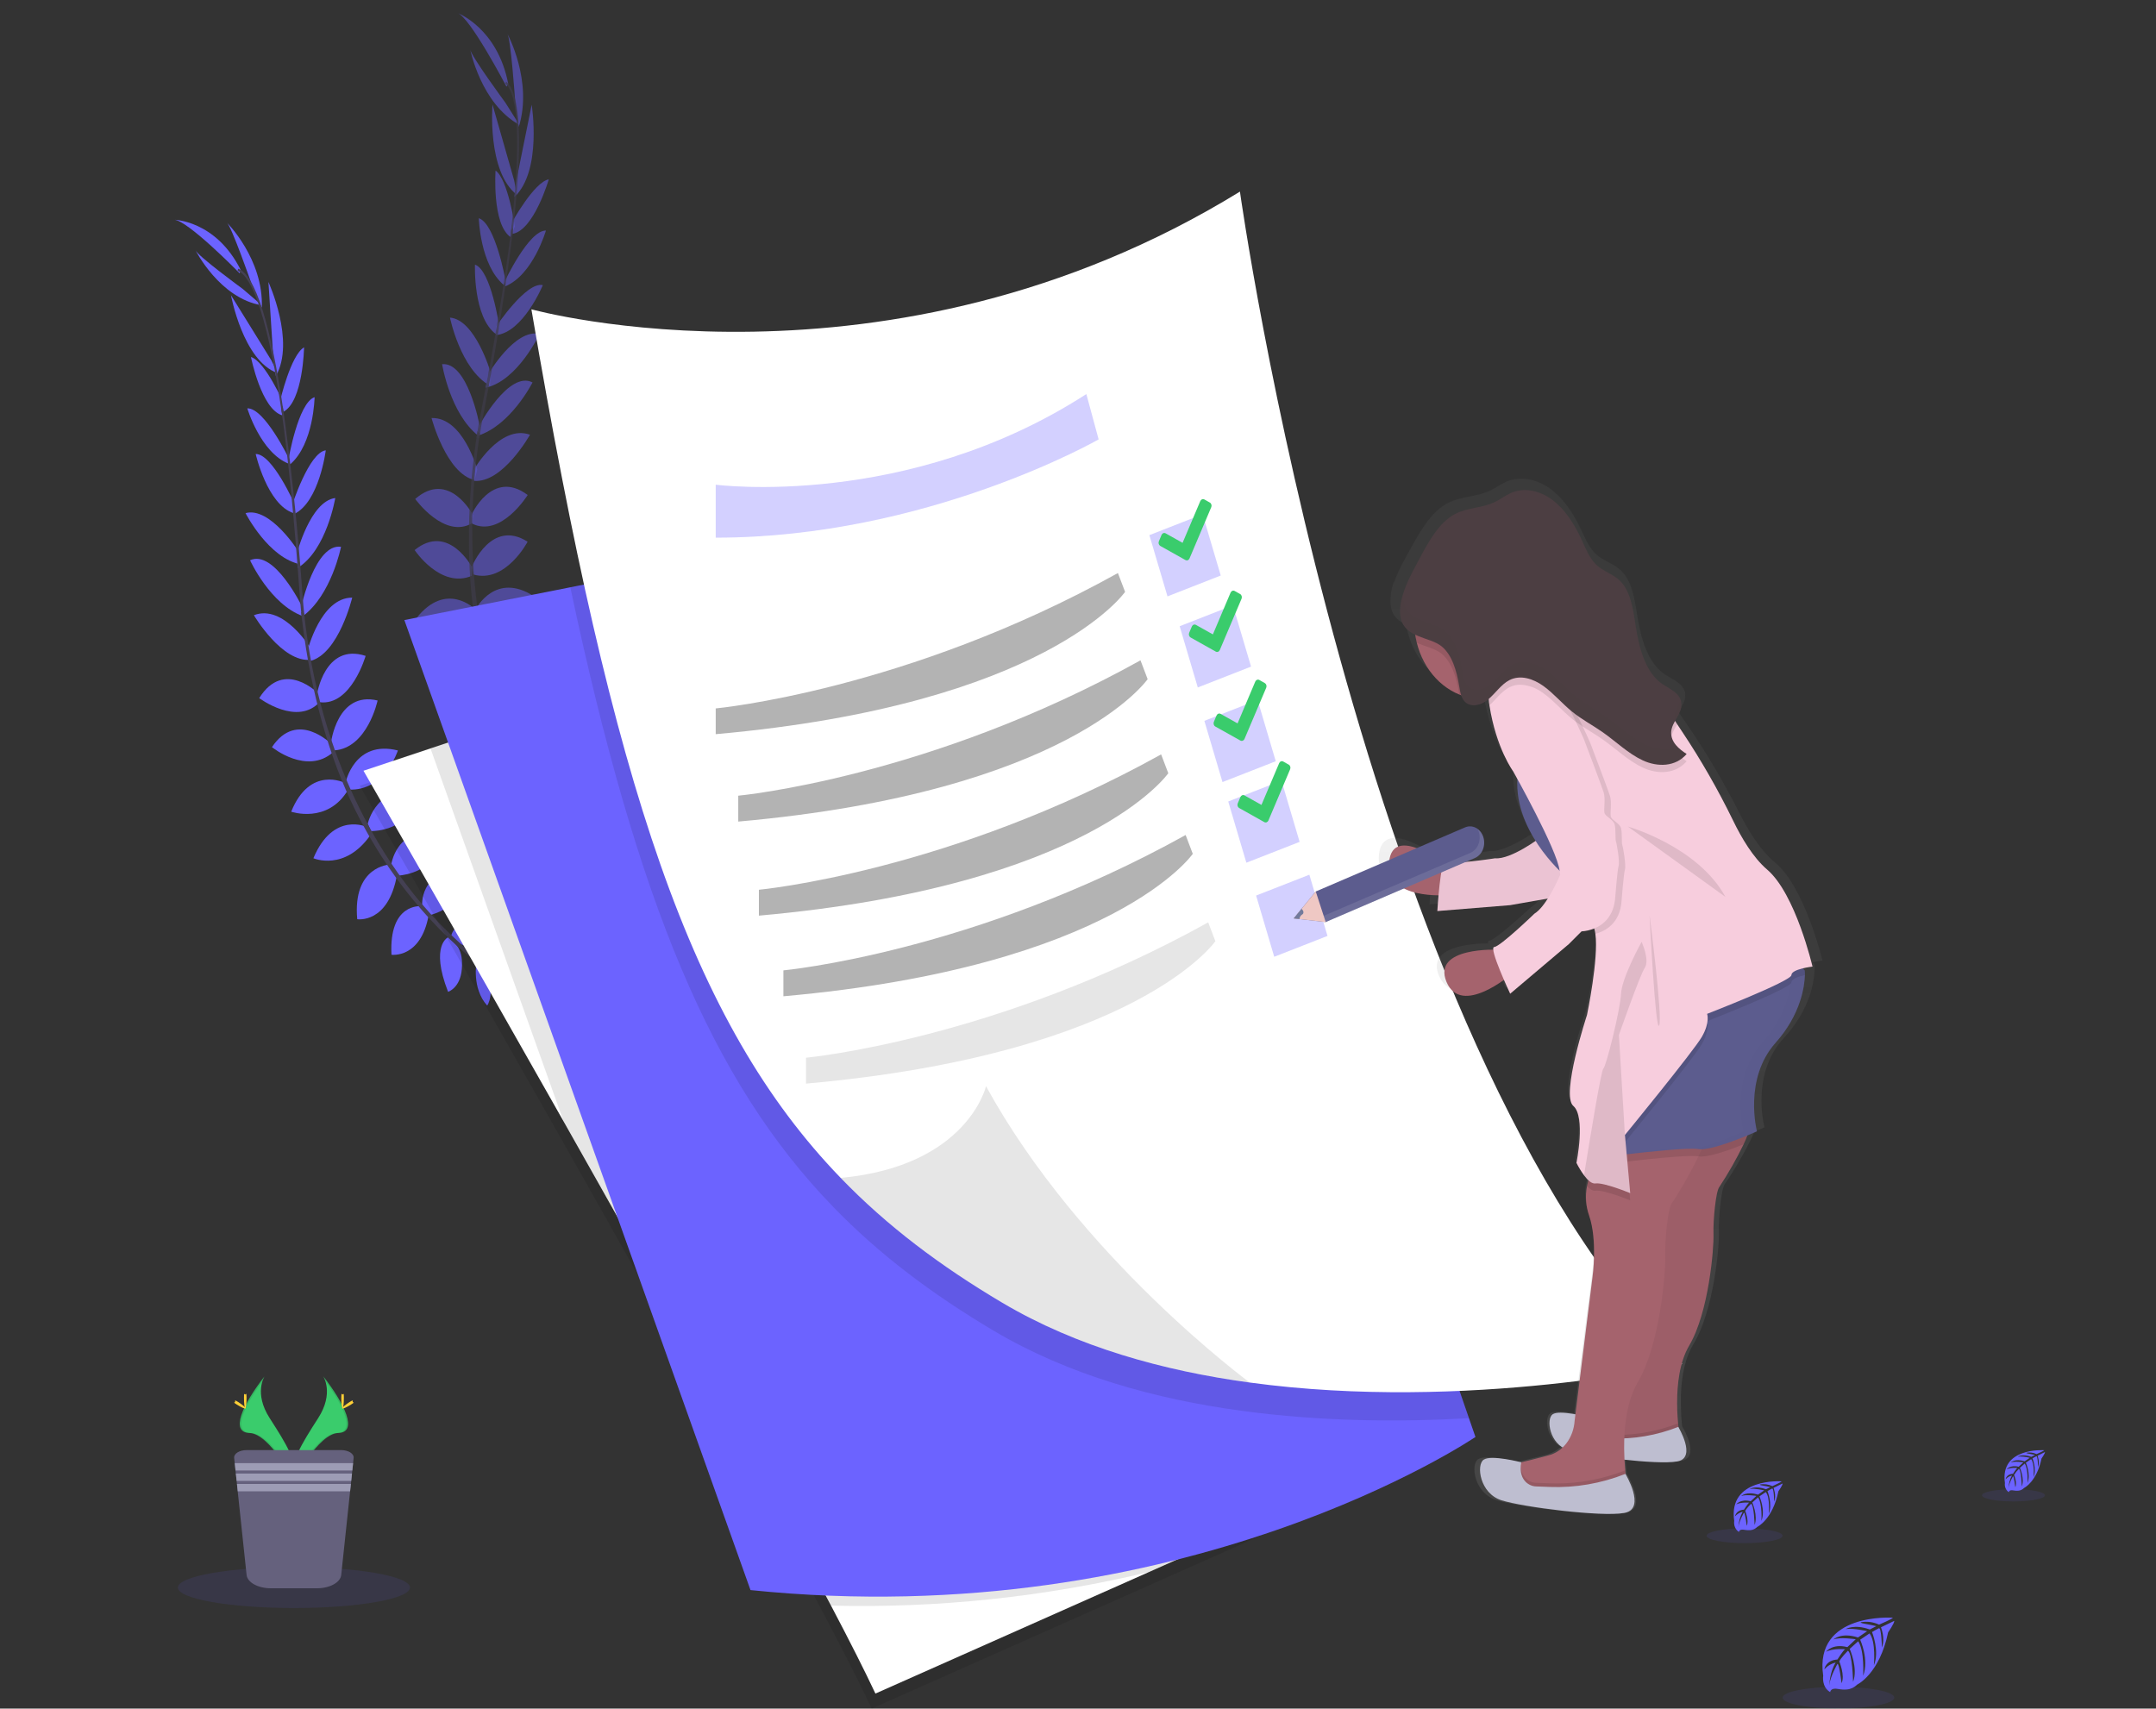 <svg width="487" height="386" viewBox="0 0 487 386" fill="none" xmlns="http://www.w3.org/2000/svg">
<rect x="0" y="0" width="487" height="386" fill="#333333" stroke="none"/>
<path d="M108.198 217.023C108.198 217.023 112.569 213.422 117.091 215.647C117.091 215.647 115.827 218.739 110.192 218.7L108.198 217.023Z" fill="#6C63FF"/>
<path d="M107.654 217.232C107.654 217.232 106.487 223.265 110.044 227.181C110.044 227.181 112.017 224.627 109.774 218.686L107.654 217.232Z" fill="#6C63FF"/>
<path d="M101.875 211.741C101.875 211.741 102.036 206.647 112.067 207.893C112.067 207.893 112.223 211.169 108.775 212.875C105.327 214.581 103.675 213.355 101.875 211.741Z" fill="#6C63FF"/>
<path d="M101.256 211.731C101.256 211.731 97.087 213.476 101.209 224.07C101.209 224.07 103.966 223.231 104.316 218.933C104.666 214.634 103.14 213.214 101.256 211.731Z" fill="#6C63FF"/>
<path d="M95.368 204.777C95.368 204.777 94.525 196.441 104.742 196.848C104.742 196.848 105.715 204.384 97.235 206.705L95.368 204.777Z" fill="#6C63FF"/>
<path d="M88.316 195.636C88.316 195.636 89.399 186.104 99.696 188.474C99.696 188.474 100.008 196.664 90.069 197.822L88.316 195.636Z" fill="#6C63FF"/>
<path d="M83.068 186.094C83.068 186.094 85.1 176.745 95.292 179.081C95.292 179.081 93.184 187.49 83.797 187.771L83.068 186.094Z" fill="#6C63FF"/>
<path d="M78.074 176.775C78.074 176.775 80.042 167.082 89.876 169.544C89.876 169.544 86.925 178.786 78.761 178.379L78.074 176.775Z" fill="#6C63FF"/>
<path d="M74.756 167.857C74.756 167.857 76.126 156.066 85.294 158.257C85.294 158.257 83.009 169.03 75.473 169.529L74.756 167.857Z" fill="#6C63FF"/>
<path d="M71.566 157.045C71.566 157.045 73.281 145.147 82.588 148.176C82.588 148.176 79.351 159.493 72.261 158.649L71.566 157.045Z" fill="#6C63FF"/>
<path d="M69.475 146.96C69.475 146.96 72.425 135.009 79.557 135.014C79.557 135.014 76.544 147.614 70.15 149.301L69.475 146.96Z" fill="#6C63FF"/>
<path d="M68.034 137.064C68.034 137.064 71.207 122.69 77.032 123.533C77.032 123.533 74.87 134.505 68.312 139.269L68.034 137.064Z" fill="#6C63FF"/>
<path d="M67.009 125.229C67.009 125.229 70.031 113.239 75.73 112.512C75.73 112.512 73.791 124.265 67.237 128.302L67.009 125.229Z" fill="#6C63FF"/>
<path d="M65.947 114.218C65.947 114.218 69.817 102.175 73.585 101.739C73.585 101.739 72.122 113.491 66.39 116.147L65.947 114.218Z" fill="#6C63FF"/>
<path d="M65.134 103.954C65.134 103.954 67.326 90.961 71.06 89.73C71.06 89.73 70.895 100.28 65.543 104.899L65.134 103.954Z" fill="#6C63FF"/>
<path d="M63.267 90.558C63.267 90.558 65.682 80.178 68.683 78.477C68.683 78.477 68.48 90.592 64.046 93.016L63.267 90.558Z" fill="#6C63FF"/>
<path d="M61.791 81.767L60.632 63.7C60.632 63.7 66.786 77.105 62.318 84.942L61.791 81.767Z" fill="#6C63FF"/>
<path d="M56.775 63.981C56.775 63.981 52.227 50.949 51.216 50.256C51.216 50.256 59.562 58.495 59.14 69.535L56.775 63.981Z" fill="#6C63FF"/>
<path d="M95.089 204.728C95.089 204.728 87.819 203.958 88.43 215.695C88.43 215.695 95.005 216.631 96.813 206.822L95.089 204.728Z" fill="#6C63FF"/>
<path d="M87.966 195.336C87.966 195.336 79.612 195.67 80.691 207.665C80.691 207.665 87.751 208.799 89.694 197.531L87.966 195.336Z" fill="#6C63FF"/>
<path d="M83.013 186.879C83.013 186.879 75.292 183.123 70.79 193.892C70.79 193.892 77.909 196.989 83.739 188.561L83.013 186.879Z" fill="#6C63FF"/>
<path d="M77.905 176.871C77.905 176.871 69.998 172.859 65.779 183.375C65.779 183.375 73.977 186.22 78.6 178.471L77.905 176.871Z" fill="#6C63FF"/>
<path d="M74.862 168.104C74.862 168.104 67.115 160.224 61.429 168.793C61.429 168.793 69.29 175.209 75.266 169.917L74.862 168.104Z" fill="#6C63FF"/>
<path d="M71.979 156.745C71.979 156.745 64.181 148.68 58.554 157.714C58.554 157.714 67.224 164.232 72.308 158.484L71.979 156.745Z" fill="#6C63FF"/>
<path d="M70.234 146.577C70.234 146.577 64.093 136.351 57.349 138.988C57.349 138.988 63.73 149.824 70.251 149.044L70.234 146.577Z" fill="#6C63FF"/>
<path d="M68.206 136.991C68.206 136.991 61.922 124.042 56.485 126.576C56.485 126.576 61.028 136.54 68.426 139.201L68.206 136.991Z" fill="#6C63FF"/>
<path d="M67.385 124.536C67.385 124.536 61.037 114.407 55.46 115.924C55.46 115.924 60.716 126.247 68.067 127.521L67.385 124.536Z" fill="#6C63FF"/>
<path d="M66.575 113.956C66.575 113.956 61.538 102.5 57.753 102.563C57.753 102.563 60.371 114.049 66.326 115.929L66.575 113.956Z" fill="#6C63FF"/>
<path d="M65.311 103.692C65.311 103.692 59.747 92.109 55.861 92.255C55.861 92.255 58.845 102.238 65.172 104.739L65.311 103.692Z" fill="#6C63FF"/>
<path d="M64.118 91.227C64.118 91.227 59.924 81.622 56.687 80.657C56.687 80.657 59.018 92.482 63.776 93.839L64.118 91.227Z" fill="#6C63FF"/>
<path d="M61.319 81.447L52.177 66.695C52.177 66.695 54.887 81.535 62.676 84.278L61.319 81.447Z" fill="#6C63FF"/>
<path d="M54.841 65.285C54.841 65.285 44.552 57.758 44.131 56.484C44.131 56.484 49.61 67.427 59.161 68.978L54.841 65.285Z" fill="#6C63FF"/>
<path d="M54.12 61.728C54.12 61.728 42.166 49.491 39.224 49.636C39.224 49.636 48.75 49.714 54.398 61.039L54.12 61.728Z" fill="#6C63FF"/>
<path d="M64.067 93.166L63.646 93.248C60.83 73.839 57.285 62.455 53.669 61.185L53.791 60.7C57.618 62.038 61.184 73.257 64.067 93.166Z" fill="#444053"/>
<path d="M68.809 139.632L68.177 139.72C67.983 137.907 67.814 136.046 67.684 134.195C66.541 118.081 65.108 103.299 63.507 92.24L63.857 91.702C65.463 102.781 67.174 117.998 68.32 134.137C68.451 135.978 68.615 137.825 68.809 139.632Z" fill="#444053"/>
<path d="M120.35 225.785C120.236 225.732 108.872 220.488 96.817 207.316C89.758 199.606 83.806 190.659 79.182 180.807C73.403 168.492 69.623 153.207 68.025 138.27L68.7 138.6C72.282 172.127 86.369 194.536 97.361 206.579C109.298 219.635 120.543 224.826 120.649 224.874L120.35 225.785Z" fill="#444053"/>
<g opacity="0.7">
<path opacity="0.7" d="M125.833 186.317C125.833 186.317 130.938 184.378 134.685 188.047C134.685 188.047 132.674 190.567 127.304 188.6L125.833 186.317Z" fill="#6C63FF"/>
<path opacity="0.7" d="M125.26 186.327C125.26 186.327 122.588 191.691 124.969 196.64C124.969 196.64 127.498 194.88 126.912 188.44L125.26 186.327Z" fill="#6C63FF"/>
<path opacity="0.7" d="M121.159 179.11C121.159 179.11 122.634 174.303 131.886 178.921C131.886 178.921 131.19 182.105 127.452 182.551C123.713 182.997 122.465 181.257 121.159 179.11Z" fill="#6C63FF"/>
<path opacity="0.7" d="M120.573 178.892C120.573 178.892 116.147 179.135 117.336 190.654C117.336 190.654 120.189 190.8 121.635 186.811C123.081 182.823 121.989 180.947 120.573 178.892Z" fill="#6C63FF"/>
<path opacity="0.7" d="M116.754 170.222C116.754 170.222 118.099 161.984 127.751 165.861C127.751 165.861 126.735 173.387 118.036 172.704L116.754 170.222Z" fill="#6C63FF"/>
<path opacity="0.7" d="M112.388 159.076C112.388 159.076 115.886 150.352 125.091 156.129C125.091 156.129 123.271 164.053 113.479 161.761L112.388 159.076Z" fill="#6C63FF"/>
<path opacity="0.7" d="M109.842 148.196C109.842 148.196 114.204 139.957 123.33 145.68C123.33 145.68 119.115 152.979 110.107 150.042L109.842 148.196Z" fill="#6C63FF"/>
<path opacity="0.7" d="M107.486 137.587C107.486 137.587 111.869 129.019 120.632 134.723C120.632 134.723 115.427 142.535 107.738 139.356L107.486 137.587Z" fill="#6C63FF"/>
<path opacity="0.7" d="M106.626 127.938C106.626 127.938 110.984 117.15 119.178 122.384C119.178 122.384 114.208 131.883 106.887 129.785L106.626 127.938Z" fill="#6C63FF"/>
<path opacity="0.7" d="M106.381 116.525C106.381 116.525 111.098 105.752 119.195 111.829C119.195 111.829 113.18 121.522 106.63 118.294L106.381 116.525Z" fill="#6C63FF"/>
<path opacity="0.7" d="M107.001 106.168C107.001 106.168 112.902 95.768 119.713 98.211C119.713 98.211 113.572 109.226 107.035 108.635L107.001 106.168Z" fill="#6C63FF"/>
<path opacity="0.7" d="M108.198 96.238C108.198 96.238 114.942 83.604 120.291 86.4C120.291 86.4 115.384 96.136 107.894 98.439L108.198 96.238Z" fill="#6C63FF"/>
<path opacity="0.7" d="M110.259 84.593C110.259 84.593 116.253 74.178 121.875 75.433C121.875 75.433 116.986 85.993 109.686 87.602L110.259 84.593Z" fill="#6C63FF"/>
<path opacity="0.7" d="M112.101 73.713C112.101 73.713 118.908 63.535 122.617 64.417C122.617 64.417 118.179 75.137 112.021 75.704L112.101 73.713Z" fill="#6C63FF"/>
<path opacity="0.7" d="M113.977 63.637C113.977 63.637 119.431 52.006 123.317 52.083C123.317 52.083 120.425 62.101 114.124 64.684L113.977 63.637Z" fill="#6C63FF"/>
<path opacity="0.7" d="M115.658 50.208C115.658 50.208 120.653 41.126 123.958 40.515C123.958 40.515 120.628 52.02 115.772 52.83L115.658 50.208Z" fill="#6C63FF"/>
<path opacity="0.7" d="M116.527 41.31L120.097 23.66C120.097 23.66 122.503 38.562 116.206 44.499L116.527 41.31Z" fill="#6C63FF"/>
<path opacity="0.7" d="M116.35 22.618C116.35 22.618 115.376 8.622 114.592 7.594C114.592 7.594 120.434 18.295 117.171 28.715L116.35 22.618Z" fill="#6C63FF"/>
<path opacity="0.7" d="M116.497 170.091C116.497 170.091 109.753 166.873 107.304 178.291C107.304 178.291 113.336 181.432 117.601 172.684L116.497 170.091Z" fill="#6C63FF"/>
<path opacity="0.7" d="M112.126 158.688C112.126 158.688 104.063 156.153 101.989 167.974C101.989 167.974 108.438 171.473 113.209 161.378L112.126 158.688Z" fill="#6C63FF"/>
<path opacity="0.7" d="M109.589 148.923C109.589 148.923 103.191 142.695 96.101 151.438C96.101 151.438 102.095 156.832 109.846 150.769L109.589 148.923Z" fill="#6C63FF"/>
<path opacity="0.7" d="M107.304 137.621C107.304 137.621 100.788 131.088 94.044 139.681C94.044 139.681 101.134 145.206 107.553 139.39L107.304 137.621Z" fill="#6C63FF"/>
<path opacity="0.7" d="M106.668 128.214C106.668 128.214 101.306 118.037 93.66 124.269C93.66 124.269 99.507 133.09 106.584 130.085L106.668 128.214Z" fill="#6C63FF"/>
<path opacity="0.7" d="M106.853 116.38C106.853 116.38 101.492 106.013 93.787 112.721C93.787 112.721 100.379 121.929 106.714 118.163L106.853 116.38Z" fill="#6C63FF"/>
<path opacity="0.7" d="M107.814 106.072C107.814 106.072 104.598 94.213 97.479 94.44C97.479 94.44 100.767 106.973 107.195 108.456L107.814 106.072Z" fill="#6C63FF"/>
<path opacity="0.7" d="M108.358 96.229C108.358 96.229 105.711 81.714 99.865 82.276C99.865 82.276 101.627 93.345 108 98.419L108.358 96.229Z" fill="#6C63FF"/>
<path opacity="0.7" d="M110.803 84.059C110.803 84.059 107.363 72.215 101.644 71.755C101.644 71.755 103.991 83.41 110.68 87.142L110.803 84.059Z" fill="#6C63FF"/>
<path opacity="0.7" d="M112.767 73.679C112.767 73.679 110.921 61.02 107.287 59.784C107.287 59.784 106.82 71.643 112.017 75.481L112.767 73.679Z" fill="#6C63FF"/>
<path opacity="0.7" d="M114.213 63.448C114.213 63.448 111.899 50.484 108.152 49.297C108.152 49.297 108.417 59.847 113.812 64.398L114.213 63.448Z" fill="#6C63FF"/>
<path opacity="0.7" d="M116.295 51.158C116.295 51.158 114.777 40.554 111.937 38.523C111.937 38.523 111.094 50.61 115.309 53.547L116.295 51.158Z" fill="#6C63FF"/>
<path opacity="0.7" d="M116.16 40.825L111.245 23.611C111.245 23.611 109.981 38.703 116.725 43.99L116.16 40.825Z" fill="#6C63FF"/>
<path opacity="0.7" d="M114.158 23.199C114.158 23.199 106.263 12.484 106.204 11.132C106.204 11.132 108.619 23.456 117.319 28.201L114.158 23.199Z" fill="#6C63FF"/>
<path opacity="0.7" d="M114.39 19.56C114.39 19.56 106.141 3.785 103.296 2.913C103.296 2.913 112.366 6.252 114.811 18.983L114.39 19.56Z" fill="#6C63FF"/>
<path opacity="0.7" d="M115.755 52.941L115.334 52.873C117.665 33.386 117.231 21.3 114.103 18.852L114.343 18.45C117.66 21.052 118.145 32.979 115.755 52.941Z" fill="#444053"/>
<path opacity="0.7" d="M108.253 98.981L107.625 98.85C107.911 97.052 108.232 95.221 108.586 93.403C111.667 77.628 114.124 63.031 115.452 51.923L115.928 51.526C114.596 62.673 112.291 77.769 109.209 93.568C108.855 95.347 108.535 97.169 108.253 98.981Z" fill="#444053"/>
<path opacity="0.7" d="M135.174 198.84C135.081 198.753 125.589 189.86 117.471 173.154C112.727 163.379 109.361 152.801 107.498 141.813C105.167 128.079 105.509 112.192 107.852 97.387L108.409 97.93C103.161 131.166 110.811 157.384 118.204 172.645C126.213 189.191 135.604 197.992 135.7 198.079L135.174 198.84Z" fill="#444053"/>
</g>
<path d="M427.544 365.466C427.544 365.466 409.723 364.23 411.826 378.59C411.826 378.59 411.405 381.125 413.407 382.278C413.407 382.278 413.441 381.212 415.236 381.575C415.875 381.699 416.525 381.735 417.171 381.682C418.045 381.611 418.877 381.217 419.54 380.558C419.54 380.558 424.547 378.178 426.494 368.766C426.494 368.766 427.936 366.712 427.881 366.183L424.872 367.637C424.872 367.637 425.9 370.133 425.091 372.203C425.091 372.203 424.994 367.729 424.416 367.841C424.298 367.865 422.853 368.708 422.853 368.708C422.853 368.708 424.623 373.07 423.274 376.21C423.274 376.21 423.78 370.855 422.288 369.018L420.18 370.443C420.18 370.443 422.246 374.931 420.846 378.59C420.846 378.59 421.205 372.973 419.734 370.787L417.816 372.508C417.816 372.508 419.759 376.933 418.574 379.966C418.574 379.966 418.419 373.429 417.403 372.934C417.403 372.934 415.717 374.635 415.468 375.357C415.468 375.357 416.796 378.566 415.974 380.262C415.974 380.262 415.468 375.9 415.051 375.9C415.051 375.9 413.365 378.784 413.205 380.747C413.205 380.747 413.276 377.805 414.646 375.609C413.682 375.818 412.793 376.347 412.088 377.131C412.088 377.131 412.349 375.091 415.038 374.912C415.038 374.912 416.421 372.726 416.792 372.59C416.792 372.59 414.09 372.333 412.454 373.167C412.454 373.167 413.896 371.228 417.285 372.115L419.177 370.337C419.177 370.337 415.624 369.779 414.119 370.395C414.119 370.395 415.852 368.694 419.687 369.934L421.748 368.519C421.748 368.519 418.722 367.768 416.918 368.035C416.918 368.035 418.823 366.852 422.355 368.132L423.831 367.371C423.831 367.371 421.609 366.886 420.96 366.789C420.311 366.692 420.277 366.503 420.277 366.503C421.682 366.234 423.123 366.418 424.442 367.036C424.442 367.036 427.599 365.694 427.544 365.466Z" fill="#6C63FF"/>
<path opacity="0.1" d="M415.27 385.981C422.235 385.981 427.881 384.883 427.881 383.528C427.881 382.174 422.235 381.076 415.27 381.076C408.305 381.076 402.659 382.174 402.659 383.528C402.659 384.883 408.305 385.981 415.27 385.981Z" fill="#6C63FF"/>
<path d="M461.727 327.631C461.727 327.631 451.683 326.938 452.876 335.031C452.814 335.441 452.867 335.863 453.027 336.237C453.187 336.61 453.445 336.916 453.765 337.11C453.765 337.11 453.786 336.509 454.798 336.713C455.158 336.785 455.525 336.806 455.889 336.776C456.382 336.738 456.85 336.515 457.221 336.141C457.221 336.141 460.045 334.799 461.145 329.492C461.145 329.492 461.959 328.334 461.925 328.038L460.239 328.872C460.239 328.872 460.817 330.277 460.361 331.445C460.361 331.445 460.307 328.92 459.982 328.983C459.915 328.983 459.101 329.468 459.101 329.468C459.101 329.468 460.096 331.92 459.346 333.698C459.346 333.698 459.632 330.679 458.789 329.647L457.596 330.447C457.596 330.447 458.76 332.976 457.972 335.041C457.972 335.041 458.174 331.876 457.344 330.64L456.265 331.61C456.265 331.61 457.356 334.106 456.686 335.816C456.686 335.816 456.597 332.133 456.024 331.852C455.615 332.251 455.248 332.705 454.933 333.204C454.933 333.204 455.683 335.017 455.219 335.971C455.219 335.971 454.933 333.514 454.701 333.505C454.701 333.505 453.757 335.133 453.66 336.248C453.705 335.213 453.986 334.211 454.473 333.34C453.929 333.458 453.426 333.756 453.027 334.198C453.027 334.198 453.175 333.049 454.713 332.947C454.713 332.947 455.493 331.711 455.7 331.639C455.7 331.639 454.178 331.493 453.255 331.963C453.255 331.963 454.069 330.878 455.978 331.367L457.049 330.369C457.049 330.369 455.042 330.054 454.195 330.403C454.195 330.403 455.173 329.434 457.335 330.141L458.498 329.342C457.603 329.116 456.687 329.025 455.771 329.07C455.771 329.07 456.846 328.406 458.836 329.128L459.679 328.697C459.679 328.697 458.414 328.416 458.06 328.372C457.706 328.329 457.672 328.208 457.672 328.208C458.465 328.056 459.279 328.16 460.024 328.508C460.024 328.508 461.757 327.762 461.727 327.631Z" fill="#6C63FF"/>
<path opacity="0.1" d="M454.81 339.199C458.738 339.199 461.921 338.581 461.921 337.818C461.921 337.055 458.738 336.437 454.81 336.437C450.883 336.437 447.7 337.055 447.7 337.818C447.7 338.581 450.883 339.199 454.81 339.199Z" fill="#6C63FF"/>
<path d="M402.427 334.658C402.427 334.658 390.296 333.815 391.729 343.59C391.655 344.085 391.719 344.595 391.912 345.046C392.105 345.497 392.417 345.866 392.804 346.1C392.804 346.1 392.804 345.378 394.048 345.616C394.483 345.699 394.926 345.725 395.367 345.693C395.961 345.643 396.526 345.375 396.977 344.927C396.977 344.927 400.387 343.309 401.715 336.897C401.715 336.897 402.697 335.501 402.655 335.143L400.61 336.146C400.61 336.146 401.31 337.847 400.758 339.257C400.758 339.257 400.695 336.209 400.298 336.282C400.218 336.282 399.236 336.868 399.236 336.868C399.236 336.868 400.437 339.829 399.531 341.976C399.531 341.976 399.877 338.332 398.861 337.081L397.42 338.05C397.42 338.05 398.823 341.104 397.871 343.6C397.871 343.6 398.115 339.776 397.116 338.269L395.809 339.437C395.809 339.437 397.133 342.446 396.328 344.515C396.328 344.515 396.223 340.067 395.527 339.727C395.527 339.727 394.385 340.886 394.212 341.361C394.212 341.361 395.114 343.546 394.553 344.7C394.553 344.7 394.212 341.739 393.93 341.724C393.93 341.724 392.792 343.687 392.665 345.034C392.722 343.789 393.06 342.583 393.647 341.535C392.992 341.678 392.386 342.039 391.906 342.572C391.906 342.572 392.084 341.181 393.93 341.06C393.93 341.06 394.87 339.572 395.122 339.48C395.122 339.48 393.285 339.306 392.172 339.873C392.172 339.873 393.15 338.559 395.455 339.155L396.745 337.949C396.745 337.949 394.33 337.566 393.302 337.987C393.302 337.987 394.482 336.829 397.095 337.672L398.499 336.703C398.499 336.703 396.438 336.19 395.207 336.374C395.207 336.374 396.505 335.574 398.907 336.442L399.915 335.967C399.915 335.967 398.406 335.627 397.963 335.574C397.521 335.521 397.5 335.38 397.5 335.38C398.456 335.197 399.438 335.323 400.336 335.744C400.336 335.744 402.465 334.813 402.427 334.658Z" fill="#6C63FF"/>
<path opacity="0.1" d="M394.073 348.62C398.815 348.62 402.659 347.874 402.659 346.953C402.659 346.032 398.815 345.286 394.073 345.286C389.331 345.286 385.487 346.032 385.487 346.953C385.487 347.874 389.331 348.62 394.073 348.62Z" fill="#6C63FF"/>
<path opacity="0.1" d="M300.977 339.727L258.697 358.536L196.897 386C194.567 381.023 191.127 374.214 186.87 366.13C172.236 338.239 148.017 294.86 126.461 256.739C102.166 213.786 81.26 177.516 81.26 177.516L96.396 172.471L220.029 131.243L300.977 339.727Z" fill="black"/>
<path d="M301.82 336.335L259.54 355.143L197.74 382.608C195.409 377.63 191.97 370.821 187.713 362.738C173.079 334.847 148.86 291.468 127.304 253.346C103.009 210.393 82.103 174.124 82.103 174.124L97.239 169.079L220.872 127.851L301.82 336.335Z" fill="white"/>
<path opacity="0.1" d="M301.82 336.335L259.54 355.143C235.926 360.799 211.828 363.347 187.713 362.738C173.079 334.847 148.86 291.468 127.304 253.346L97.239 169.079L220.872 127.851L301.82 336.335Z" fill="black"/>
<path d="M333.276 324.636C333.276 324.636 267.591 369.309 169.525 359.229L91.338 140.083L128.805 132.683L258.322 107.109L331.81 320.4L333.276 324.636Z" fill="#6C63FF"/>
<path opacity="0.1" d="M331.81 320.4C316.341 321.272 298.452 321.19 280.446 318.723C260.965 316.097 241.39 310.659 224.573 300.705C210.529 292.384 198.52 283.345 188.046 272.494C160.813 244.327 143.958 204.035 128.822 132.683L258.339 107.109L331.81 320.4Z" fill="black"/>
<path d="M379.991 308.149C379.991 308.149 331.553 319.063 282.297 312.341C262.815 309.699 243.22 304.276 226.423 294.322C212.379 286.001 200.371 276.963 189.896 266.112C156.177 231.218 138.385 177.802 120.033 69.879C120.033 69.879 200.539 92.216 280.08 43.287C280.08 43.287 306.908 235.817 379.991 308.149Z" fill="white"/>
<path opacity="0.1" d="M282.297 312.341C262.815 309.699 243.22 304.276 226.423 294.322C212.379 286.001 200.37 276.963 189.896 266.112C218.596 263.432 222.722 245.389 222.722 245.389C243.999 284.218 282.297 312.341 282.297 312.341Z" fill="black"/>
<path opacity="0.3" d="M161.665 109.503C161.665 109.503 204.91 115.178 245.386 89.027L248.16 99.267C248.16 99.267 209.437 121.468 161.665 121.468V109.503Z" fill="#6C63FF"/>
<path opacity="0.3" d="M161.665 160.045C161.665 160.045 204.657 156.056 252.518 129.46L254.136 133.715C254.136 133.715 236.522 159.202 161.665 165.861V160.045Z" fill="black"/>
<path opacity="0.3" d="M166.76 179.76C166.76 179.76 209.753 175.771 257.614 149.18L259.232 153.435C259.232 153.435 241.622 178.946 166.76 185.609V179.76Z" fill="black"/>
<path opacity="0.3" d="M171.422 201.011C171.422 201.011 214.415 197.022 262.275 170.431L263.894 174.686C263.894 174.686 246.259 200.182 171.422 206.861V201.011Z" fill="black"/>
<path opacity="0.3" d="M176.956 219.223C176.956 219.223 219.949 215.235 267.81 188.643L269.428 192.898C269.428 192.898 251.818 218.4 176.956 225.078V219.223Z" fill="black"/>
<path opacity="0.1" d="M182.057 238.958C182.057 238.958 225.049 234.969 272.91 208.377L274.528 212.632C274.528 212.632 256.914 238.134 182.057 244.807V238.958Z" fill="black"/>
<path opacity="0.3" d="M271.65 116.189L259.62 120.898L263.715 134.73L275.745 130.021L271.65 116.189Z" fill="#6C63FF"/>
<path opacity="0.3" d="M278.494 136.767L266.463 141.476L270.559 155.308L282.589 150.599L278.494 136.767Z" fill="#6C63FF"/>
<path opacity="0.3" d="M289.465 176.361L277.435 181.07L281.53 194.902L293.56 190.193L289.465 176.361Z" fill="#6C63FF"/>
<path opacity="0.3" d="M295.76 197.612L283.73 202.321L287.825 216.153L299.855 211.444L295.76 197.612Z" fill="#6C63FF"/>
<path opacity="0.3" d="M284.074 158.144L272.043 162.853L276.139 176.685L288.169 171.976L284.074 158.144Z" fill="#6C63FF"/>
<path d="M409.862 217.876L409.411 217.392C410.574 217.12 411.67 216.999 411.67 216.999C411.67 216.999 407.679 200.396 400.947 194.856C397.618 192.118 394.844 187.558 392.884 183.647C389.312 176.575 385.298 169.809 380.876 163.404L379.662 161.644L379.139 160.879C379.868 159.609 380.762 158.402 380.661 156.929C380.659 156.919 380.659 156.909 380.661 156.9C380.665 156.822 380.665 156.745 380.661 156.667C380.649 156.485 380.62 156.305 380.577 156.129L380.53 156.212C379.961 154.312 377.774 153.473 376.151 152.427C372.357 149.97 370.735 144.6 369.925 139.608C369.293 135.731 368.771 131.369 366.132 128.873C364.446 127.269 362.153 126.741 360.454 125.147C358.844 123.635 357.947 121.342 356.935 119.234C355.249 115.721 353.023 112.449 350.086 110.351C347.148 108.252 343.418 107.443 340.193 108.848C338.958 109.391 337.837 110.234 336.615 110.821C333.58 112.275 330.103 112.081 327.097 113.617C323.397 115.507 320.99 119.685 318.79 123.649C317.652 125.699 315.864 128.699 314.849 131.718C314.849 131.612 314.849 131.51 314.849 131.403C314.361 132.734 314.095 134.157 314.065 135.6C314.045 136.214 314.103 136.828 314.237 137.422C314.693 139.361 316.05 140.432 317.66 141.178C317.753 141.795 317.877 142.405 318.031 143.005C318.76 145.763 320.056 148.278 321.809 150.337C323.563 152.396 325.722 153.939 328.105 154.835C328.244 154.893 328.387 154.932 328.526 154.981C328.643 155.364 328.813 155.724 329.028 156.047C330.372 157.985 333.07 157.433 334.823 156.023C334.895 155.969 334.962 155.901 335.03 155.843C335.042 156.118 335.067 156.391 335.106 156.662C335.144 156.895 335.173 157.147 335.215 157.355C336.796 167.15 340.842 172.437 340.842 172.437C340.842 172.437 341.217 173.086 341.829 174.162C341.508 179.566 343.654 184.49 346.132 188.294C343.995 189.714 339.388 192.496 336.539 192.263C336.539 192.263 326.069 193.819 324.855 193.039C324.686 192.932 324.526 193.078 324.374 193.407C321.491 191.386 312.273 185.561 311.485 193.039C310.773 199.824 319.173 200.691 323.173 200.725C322.992 202.712 322.891 204.302 322.891 204.302L340.092 202.95L349.049 201.433C348.058 202.94 346.941 204.282 345.85 204.937C345.85 204.937 337.753 212.473 336.353 212.54C336.155 212.54 336.092 212.768 336.122 213.132C332.716 213.132 322.124 213.699 325.061 220.484C327.73 226.634 335.241 222.378 338.638 220.028C339.439 221.816 340.121 223.217 340.121 223.217L354.001 211.852L357.007 208.944C358.025 208.888 359.031 208.664 359.995 208.28C359.995 208.324 360.024 208.368 360.037 208.406C360.144 208.763 360.225 209.129 360.277 209.502C361.12 215.07 358.288 228.058 358.288 228.058C358.288 228.058 352.058 246.324 355.051 248.815C358.043 251.306 355.831 261.818 355.831 261.818C356.353 262.828 356.954 263.782 357.626 264.667C357.943 265.088 358.295 265.473 358.676 265.816C358.537 266.252 358.421 266.697 358.33 267.149C357.873 269.388 358.045 271.737 358.823 273.856C360.88 279.594 359.628 287.91 359.628 287.91L355.59 319.276C353.651 318.937 351.148 318.656 350.216 319.276C348.787 320.202 349.255 324.869 352.572 326.875C351.565 327.762 350.399 328.379 349.158 328.683C346.208 329.458 344.134 329.952 342.768 330.253C342.68 330.253 335.687 328.479 333.892 329.652C332.096 330.825 332.96 337.328 338.069 338.923C343.068 340.479 361.71 342.761 367.08 341.831L367.422 341.763C371.987 340.726 367.978 333.829 367.472 332.991C367.439 332.71 367.409 332.414 367.375 332.094C367.304 331.377 367.24 330.553 367.194 329.671C372.286 330.209 377.31 330.471 379.616 330.073C379.725 330.073 379.826 330.035 379.919 330.01C383.961 329.09 380.421 322.993 379.965 322.256C379.946 322.069 379.925 321.87 379.902 321.66V321.607C379.902 321.466 379.873 321.316 379.86 321.171C379.847 321.025 379.86 320.924 379.826 320.793C379.793 320.662 379.826 320.56 379.797 320.439C379.78 320.2 379.763 319.953 379.746 319.697C379.746 319.596 379.746 319.489 379.746 319.382C379.746 319.189 379.725 318.995 379.717 318.796C379.717 318.689 379.717 318.583 379.717 318.471C379.717 318.181 379.717 317.88 379.691 317.58C379.691 317.497 379.691 317.415 379.691 317.332C379.691 317.09 379.691 316.848 379.691 316.596C379.691 316.48 379.691 316.363 379.691 316.242C379.691 315.985 379.691 315.728 379.691 315.467C379.691 315.379 379.691 315.297 379.691 315.21C379.691 314.885 379.717 314.551 379.734 314.216L379.759 313.858C379.759 313.611 379.793 313.373 379.814 313.121C379.814 313 379.814 312.879 379.847 312.758C379.881 312.418 379.919 312.079 379.961 311.735C379.961 311.633 379.991 311.531 380.003 311.43C380.041 311.173 380.079 310.911 380.121 310.649C380.121 310.523 380.164 310.393 380.189 310.262C380.239 309.981 380.294 309.7 380.353 309.418C380.353 309.341 380.383 309.263 380.4 309.186C380.475 308.847 380.56 308.512 380.648 308.178C380.678 308.061 380.711 307.945 380.745 307.829C380.817 307.577 380.893 307.344 380.973 307.083L381.074 306.772C381.188 306.443 381.31 306.118 381.436 305.803C381.47 305.721 381.508 305.638 381.546 305.556C381.651 305.304 381.765 305.071 381.883 304.81L382.027 304.524C382.187 304.213 382.351 303.903 382.532 303.608C387.169 296.009 388.391 281.353 388.277 278.164C388.164 274.976 388.829 268.36 389.66 267.381C390.216 266.727 393.453 261.566 395.388 257.64C395.738 256.923 396.041 256.249 396.281 255.648C397.656 255.101 398.566 254.679 398.566 254.679C398.082 252.645 397.849 250.542 397.875 248.432C397.908 244.308 398.895 238.875 402.966 234.465C408.977 227.952 409.816 221.496 409.896 219.015C409.896 218.841 409.896 218.686 409.896 218.555C409.883 218.099 409.862 217.876 409.862 217.876Z" fill="url(#paint0_linear)"/>
<path d="M393.845 258.522C392.214 261.874 390.383 265.091 388.366 268.152C387.573 269.121 386.937 275.669 387.047 278.814C387.156 281.959 385.997 296.459 381.567 303.971C377.137 311.483 379.413 324.466 379.413 324.466L372.345 327.316H363.852L358.001 325.305L356.459 320.41C356.459 320.41 358.516 320.046 363.624 318.651C365.041 318.319 366.325 317.464 367.28 316.215C368.235 314.967 368.809 313.393 368.914 311.735L372.501 282.933C372.501 282.933 373.559 275.664 371.814 270.633C371.322 269.217 371.118 267.691 371.218 266.171C371.317 264.651 371.717 263.177 372.387 261.861L372.501 261.658C372.501 261.658 378.035 256.632 383.675 253.487C388.669 250.715 393.736 249.397 395.173 254.316C395.358 254.951 394.751 256.584 393.845 258.522Z" fill="#A5636D"/>
<path opacity="0.05" d="M393.845 258.522C392.214 261.874 390.383 265.091 388.366 268.152C387.573 269.121 386.937 275.669 387.047 278.814C387.156 281.959 385.997 296.459 381.567 303.971C378.448 309.268 378.655 317.274 379.038 321.544C379.202 323.332 379.405 324.452 379.405 324.452L372.336 327.301H363.852L358.001 325.305L356.459 320.41C356.459 320.41 356.973 320.318 358.145 320.056C359.316 319.794 361.095 319.349 363.649 318.651C365.062 318.313 366.34 317.456 367.29 316.208C368.24 314.959 368.81 313.389 368.914 311.735L372.501 282.933C372.501 282.933 373.559 275.664 371.814 270.633C371.322 269.217 371.118 267.691 371.218 266.171C371.317 264.651 371.717 263.177 372.387 261.861L372.501 261.658C372.501 261.658 378.035 256.632 383.675 253.487C388.669 250.715 393.736 249.397 395.173 254.316C395.358 254.951 394.751 256.584 393.845 258.522Z" fill="black"/>
<path opacity="0.1" d="M379.413 324.471L372.345 327.321H363.852L358.001 325.305L356.459 320.41C356.459 320.41 356.973 320.318 358.145 320.056C358.062 320.945 358.265 321.839 358.717 322.568C359.168 323.296 359.835 323.81 360.594 324.011L363.915 324.142C364.383 324.142 364.855 324.171 365.318 324.171C369.99 324.173 374.63 323.288 379.051 321.549C379.219 323.337 379.413 324.471 379.413 324.471Z" fill="black"/>
<path d="M363.911 324.965L360.585 324.835C360.585 324.835 357.483 324.078 358.242 320.032C358.242 320.032 352.256 318.471 350.726 319.504C349.196 320.536 349.934 326.23 354.258 327.626C358.473 328.988 374.263 330.989 378.802 330.17L379.093 330.112C383.207 329.143 379.093 322.358 379.093 322.358C374.212 324.279 369.067 325.163 363.911 324.965Z" fill="#BEBED0"/>
<path d="M384.391 259.637C384.168 260.151 383.927 260.684 383.654 261.241C381.567 265.603 378.22 271.094 377.635 271.806C376.741 272.901 376.029 280.287 376.142 283.854C376.256 287.421 374.958 303.763 369.959 312.244C367.401 316.605 366.823 322.542 366.865 327.321C366.878 328.94 366.961 330.557 367.114 332.167C367.3 334.139 367.536 335.37 367.536 335.37L359.561 338.584H349.963L343.359 336.325L341.63 330.781C341.63 330.781 342.208 330.674 343.506 330.379C344.804 330.083 346.827 329.589 349.719 328.804C351.314 328.424 352.759 327.457 353.833 326.049C354.908 324.641 355.554 322.869 355.675 321.001L359.717 288.497C359.717 288.497 360.91 280.282 358.945 274.612C358.204 272.507 358.039 270.193 358.473 267.977C358.708 266.733 359.137 265.548 359.738 264.478C359.738 264.478 361.281 263.083 363.607 261.236C364.636 260.422 365.828 259.521 367.11 258.61C372.741 254.602 380.147 250.511 383.696 253.492C384.478 254.171 385.052 255.12 385.331 256.201C385.474 256.763 385.074 258.038 384.391 259.637Z" fill="#A5636D"/>
<path opacity="0.1" d="M367.514 335.375L359.54 338.588H349.963L343.359 336.33L341.63 330.786C341.63 330.786 342.208 330.679 343.506 330.384C343.423 331.04 343.482 331.711 343.678 332.335C343.873 332.96 344.199 333.52 344.627 333.965C345.292 334.615 346.132 334.978 347.005 334.992L350.027 335.104C350.553 335.104 351.085 335.138 351.611 335.138C356.886 335.136 362.124 334.134 367.114 332.172C367.3 334.144 367.514 335.375 367.514 335.375Z" fill="black"/>
<path d="M350.022 335.928L347.004 335.811C346.132 335.794 345.29 335.431 344.623 334.784C343.856 333.999 343.194 332.642 343.624 330.359C343.624 330.359 336.88 328.6 335.139 329.763C333.399 330.926 334.25 337.357 339.127 338.933C343.902 340.469 361.706 342.727 366.832 341.806L367.156 341.739C371.793 340.643 367.156 332.976 367.156 332.976C361.649 335.151 355.842 336.152 350.022 335.928Z" fill="#BEBED0"/>
<path opacity="0.1" d="M393.845 258.522C390.958 259.681 386.718 261.217 384.391 261.28C384.15 261.291 383.909 261.278 383.67 261.241C382.043 260.984 377.015 261.396 372.404 261.871C370.553 262.06 368.775 262.259 367.304 262.433C365.112 262.695 363.603 262.884 363.603 262.884V261.241C364.631 260.427 365.824 259.525 367.106 258.614C372.737 254.606 380.142 250.516 383.691 253.497C388.686 250.725 393.753 249.406 395.19 254.325C395.358 254.951 394.751 256.584 393.845 258.522Z" fill="black"/>
<path d="M407.7 220.299C407.62 222.756 406.819 229.134 401.078 235.58C393.761 243.794 396.863 255.59 396.863 255.59C396.863 255.59 388.138 259.53 384.374 259.637C384.133 259.648 383.892 259.635 383.653 259.598C381.394 259.235 372.425 260.189 367.27 260.79C365.078 261.052 363.569 261.241 363.569 261.241V226.348L404.003 215.06L407.666 219.253C407.698 219.6 407.709 219.95 407.7 220.299Z" fill="#5C5C8E"/>
<g opacity="0.1">
<path opacity="0.1" d="M364.252 260.81L363.586 260.892V261.26C363.586 261.26 365.095 261.071 367.287 260.81C370.988 260.378 376.64 259.773 380.379 259.593C377.791 259.322 369.243 260.228 364.252 260.81Z" fill="black"/>
<path opacity="0.1" d="M407.683 219.272L404.02 215.075L401.58 215.778L404.648 219.291C404.669 219.641 404.669 219.993 404.648 220.343C404.568 222.795 403.767 229.178 398.027 235.623C390.709 243.833 393.812 255.634 393.812 255.634C393.812 255.634 386.591 258.891 382.456 259.564C382.851 259.563 383.245 259.587 383.637 259.637C383.875 259.675 384.117 259.69 384.357 259.681C388.121 259.574 396.846 255.634 396.846 255.634C396.846 255.634 393.727 243.833 401.061 235.623C406.802 229.178 407.603 222.795 407.683 220.343C407.705 219.986 407.705 219.629 407.683 219.272Z" fill="black"/>
</g>
<path d="M326.899 195.651C326.899 195.651 314.676 185.9 313.778 194.682C312.88 203.463 326.899 202.208 326.899 202.208V195.651Z" fill="#A5636D"/>
<path d="M347.974 189.186C347.974 189.186 341.361 194.216 337.702 193.906C337.702 193.906 327.704 195.447 326.541 194.677C325.378 193.906 324.669 205.823 324.669 205.823L341.108 204.491L351.645 202.639C351.645 202.639 356.914 198.946 356.914 195.762C356.914 192.578 347.974 189.186 347.974 189.186Z" fill="#F7CDDD"/>
<path opacity="0.05" d="M347.974 189.186C347.974 189.186 341.361 194.216 337.702 193.906C337.702 193.906 327.704 195.447 326.541 194.677C325.378 193.906 324.669 205.823 324.669 205.823L341.108 204.491L351.645 202.639C351.645 202.639 356.914 198.946 356.914 195.762C356.914 192.578 347.974 189.186 347.974 189.186Z" fill="black"/>
<path d="M338.275 214.561C338.275 214.561 323.409 213.854 326.739 221.831C330.069 229.808 341.335 220.125 341.335 220.125L338.275 214.561Z" fill="#A5636D"/>
<path d="M353.23 197.604C353.23 197.604 341.179 187.238 342.878 174.613C344.577 161.988 353.23 184.277 353.23 184.277V197.604Z" fill="#5C5C8E"/>
<path d="M349.9 140.369C349.896 144.911 348.359 149.273 345.614 152.538C344.945 153.34 344.208 154.063 343.413 154.695C341.896 155.911 340.204 156.81 338.414 157.35C337.703 157.555 336.981 157.702 336.252 157.791C335.729 157.85 335.203 157.884 334.667 157.884C332.958 157.895 331.26 157.567 329.647 156.914C327.008 155.855 324.673 153.981 322.898 151.497C321.123 149.014 319.977 146.017 319.585 142.834C319.193 139.651 319.57 136.406 320.676 133.453C321.781 130.501 323.572 127.955 325.851 126.095C328.131 124.234 330.812 123.131 333.601 122.906C336.39 122.681 339.179 123.343 341.662 124.819C344.146 126.295 346.228 128.529 347.681 131.275C349.134 134.021 349.902 137.174 349.9 140.388V140.369Z" fill="#A5636D"/>
<path opacity="0.1" d="M407.7 220.299C406.334 220.59 404.648 221.114 404.648 221.928C404.648 223.299 385.605 230.69 385.605 230.69C385.605 230.69 386.317 232.599 384.416 235.885C382.516 239.171 367.038 258.052 367.038 258.052L367.089 258.614L367.287 260.79L368.231 271.191C368.231 271.191 362.28 268.729 360.374 269C359.759 269.092 359.11 268.637 358.473 267.982C358.708 266.738 359.137 265.553 359.738 264.483C359.738 264.483 361.281 263.088 363.607 261.241V226.348L404.041 215.06L407.704 219.253C407.723 219.601 407.722 219.951 407.7 220.299Z" fill="black"/>
<path d="M409.411 218.371C409.411 218.371 404.648 218.913 404.648 220.285C404.648 221.656 385.605 229.047 385.605 229.047C385.605 229.047 386.317 230.956 384.416 234.242C382.515 237.528 367.038 256.414 367.038 256.414L368.231 269.548C368.231 269.548 362.279 267.086 360.374 267.357C359.531 267.478 358.583 266.577 357.803 265.525C357.159 264.648 356.585 263.706 356.088 262.71C356.088 262.71 358.233 252.304 355.375 249.843C352.518 247.381 358.469 229.318 358.469 229.318C358.469 229.318 361.158 216.476 360.366 210.965C360.317 210.597 360.241 210.234 360.138 209.88C360.138 209.841 360.117 209.797 360.105 209.759C358.419 204.495 340.143 160.326 340.143 160.326C340.154 159.073 340.23 157.822 340.37 156.58C340.408 156.236 340.459 155.877 340.513 155.514C340.606 154.86 340.73 154.213 340.884 153.575C340.981 153.166 341.097 152.763 341.23 152.368C341.795 150.701 342.659 149.417 343.949 149.388C343.949 149.388 345.378 147.571 348.728 147.076C351.182 146.708 354.684 147.076 359.426 149.388C370.608 154.855 373.23 155.136 373.23 155.136L378.848 163.617L380.003 165.357C384.237 171.705 388.07 178.394 391.472 185.372C393.344 189.249 395.995 193.751 399.173 196.46C405.601 201.951 409.411 218.371 409.411 218.371Z" fill="#F7CDDD"/>
<path opacity="0.1" d="M367.692 186.724C367.692 186.724 383.582 191.241 389.74 202.63L367.692 186.724Z" fill="black"/>
<path opacity="0.1" d="M372.602 206.734C372.602 206.734 375.607 229.934 374.773 231.679C373.938 233.423 372.602 206.734 372.602 206.734Z" fill="black"/>
<path opacity="0.1" d="M371.527 218.642C370.372 220.382 365.681 233.83 365.681 233.83L367.034 256.414L368.227 269.548C368.227 269.548 362.28 267.086 360.374 267.357C359.531 267.478 358.579 266.577 357.803 265.525C359.038 257.834 361.681 241.739 362.157 241.429C362.785 241.017 366.001 228.087 366.17 224.467C366.339 220.847 370.806 212.778 370.806 212.778C370.806 212.778 372.69 216.902 371.527 218.642Z" fill="black"/>
<path opacity="0.1" d="M367.038 196.475C366.743 197.497 366.288 203.454 366.288 203.454C365.959 208.697 362.494 210.413 360.366 210.965C360.317 210.597 360.241 210.234 360.138 209.88C358.709 205.232 340.143 160.345 340.143 160.345C340.162 158.068 340.411 155.801 340.884 153.59C344.927 152.223 351.325 154.326 351.325 154.326C353.175 154.045 359.211 167.843 359.211 167.843C359.211 167.843 363.232 178.408 363.675 179.847C364.117 181.286 363.675 183.647 363.852 184.47C364.029 185.294 365.909 186.002 366.174 187.136C366.44 188.27 366.267 190.528 366.444 190.931C366.621 191.333 367.337 195.447 367.038 196.475Z" fill="black"/>
<path d="M365.609 195.651C365.314 196.678 364.859 202.63 364.859 202.63C364.589 206.991 362.145 208.93 360.105 209.759C359.185 210.136 358.222 210.357 357.247 210.413L354.376 213.282L341.12 224.501C341.12 224.501 336.181 213.999 337.521 213.941C338.861 213.883 346.591 206.419 346.591 206.419C348.956 204.966 351.325 200.119 352.425 197.628C352.362 197.331 352.314 197.03 352.282 196.727C351.805 192.079 341.807 174.283 341.807 174.283C341.807 174.283 337.942 169.054 336.438 159.367C336.395 159.144 336.366 158.916 336.328 158.683C336.285 158.382 336.26 158.077 336.252 157.772C336.071 154.045 338.431 152.688 341.23 152.368C342.692 152.235 344.162 152.287 345.614 152.523C347.06 152.733 348.492 153.057 349.9 153.493C351.097 153.309 354.048 159.032 355.982 163.088C357.023 165.289 357.774 167.004 357.774 167.004C357.774 167.004 361.795 177.574 362.237 179.009C362.68 180.443 362.237 182.813 362.414 183.632C362.591 184.451 364.471 185.168 364.737 186.302C365.002 187.436 364.83 189.695 365.007 190.097C365.184 190.499 365.909 194.624 365.609 195.651Z" fill="#F7CDDD"/>
<path opacity="0.1" d="M380.985 171.972C378.456 174.943 374.372 174.952 371.093 173.426C367.814 171.899 365.036 169.166 361.997 167.038C360.024 165.652 357.934 164.518 355.991 163.089C355.704 162.875 355.426 162.662 355.148 162.439C352.905 160.617 350.962 158.276 348.64 156.624C347.086 155.436 345.278 154.765 343.413 154.685C342.555 154.676 341.705 154.881 340.922 155.286C340.777 155.354 340.636 155.433 340.501 155.523C339.736 156.028 339.028 156.638 338.393 157.341C337.736 158.019 337.108 158.741 336.417 159.376C336.374 159.153 336.345 158.926 336.307 158.693C336.264 158.391 336.239 158.087 336.231 157.782C335.708 157.84 335.182 157.874 334.646 157.874C332.937 157.885 331.239 157.557 329.626 156.905C329.626 156.832 329.626 156.759 329.588 156.687C329.019 153.236 327.991 149.582 325.576 147.643C324.176 146.519 321.942 146.059 320.003 145.22C319.332 142.531 319.23 139.696 319.707 136.952C320.184 134.208 321.225 131.636 322.744 129.45C324.263 127.265 326.216 125.529 328.438 124.389C330.66 123.249 333.088 122.738 335.517 122.898C337.947 123.059 340.307 123.886 342.402 125.311C344.496 126.736 346.263 128.717 347.554 131.088C348.846 133.459 349.625 136.152 349.825 138.94C350.026 141.729 349.642 144.532 348.707 147.115C351.16 146.747 354.663 147.115 359.405 149.427C370.587 154.893 373.209 155.174 373.209 155.174L378.827 163.656C378.22 164.722 377.533 165.773 377.47 167.019C377.365 169.302 379.299 170.896 380.985 171.972Z" fill="black"/>
<path d="M325.593 145.991C328.008 147.929 329.036 151.578 329.609 155.024C329.786 156.1 329.955 157.234 330.528 158.087C331.793 159.997 334.389 159.459 336.062 158.087C337.736 156.716 339.055 154.637 340.922 153.667C343.401 152.378 346.317 153.318 348.64 154.99C350.962 156.662 352.905 159.003 355.148 160.806C357.319 162.565 359.738 163.82 361.997 165.405C365.036 167.533 367.814 170.28 371.093 171.793C374.372 173.305 378.469 173.3 380.981 170.339C379.295 169.263 377.361 167.673 377.491 165.366C377.622 163.059 379.957 161.339 379.801 158.974C379.645 156.609 377.226 155.683 375.489 154.52C371.864 152.097 370.317 146.766 369.542 141.847C368.939 137.999 368.442 133.7 365.942 131.229C364.328 129.639 362.149 129.121 360.522 127.546C358.983 126.048 358.128 123.785 357.15 121.696C355.536 118.221 353.415 114.989 350.613 112.91C347.81 110.831 344.244 110.002 341.167 111.427C339.987 111.965 338.912 112.798 337.748 113.365C334.849 114.819 331.531 114.611 328.661 116.128C325.125 117.998 322.828 122.127 320.724 126.048C318.946 129.407 315.418 135.329 316.417 139.69C317.411 144.125 322.971 143.887 325.593 145.991Z" fill="#4C3E42"/>
<g opacity="0.1">
<path opacity="0.1" d="M379.797 158.707C379.784 158.527 379.757 158.349 379.717 158.174C379.076 159.333 378.28 160.457 378.204 161.814C378.187 162.128 378.21 162.443 378.271 162.749C378.983 161.446 379.898 160.219 379.797 158.707Z" fill="black"/>
<path opacity="0.1" d="M371.805 168.255C368.526 166.743 365.753 163.995 362.714 161.867C360.45 160.282 358.031 159.027 355.86 157.268C353.618 155.446 351.675 153.105 349.352 151.452C347.03 149.8 344.117 148.84 341.635 150.125C339.767 151.094 338.452 153.154 336.775 154.549C335.097 155.945 332.526 156.488 331.241 154.549C330.667 153.696 330.499 152.562 330.322 151.486C329.753 148.041 328.72 144.391 326.309 142.453C323.683 140.345 318.124 140.582 317.116 136.153C316.948 135.36 316.904 134.54 316.986 133.729C316.341 135.707 316.008 137.694 316.4 139.424C317.411 143.873 322.971 143.635 325.593 145.724C328.008 147.663 329.036 151.317 329.609 154.763C329.786 155.838 329.955 156.972 330.524 157.825C331.789 159.735 334.385 159.197 336.062 157.801C337.74 156.405 339.051 154.351 340.922 153.381C343.401 152.097 346.317 153.037 348.64 154.709C350.962 156.381 352.905 158.722 355.148 160.525C357.319 162.289 359.738 163.539 361.997 165.124C365.036 167.256 367.814 170.004 371.093 171.516C374.372 173.028 378.469 173.019 380.981 170.062C380.331 169.661 379.715 169.192 379.139 168.662C376.855 169.626 374.128 169.326 371.805 168.255Z" fill="black"/>
</g>
<path d="M297.205 201.404L330.924 186.923C331.319 186.753 331.738 186.674 332.159 186.69C332.58 186.707 332.994 186.819 333.378 187.019C333.761 187.22 334.106 187.506 334.393 187.86C334.68 188.215 334.904 188.63 335.051 189.084C335.198 189.538 335.266 190.021 335.251 190.505C335.236 190.989 335.138 191.465 334.963 191.905C334.789 192.346 334.54 192.742 334.232 193.072C333.923 193.402 333.561 193.659 333.167 193.829L299.447 208.314L292.223 207.481L297.205 201.404Z" fill="#5C5C8E"/>
<path opacity="0.1" d="M334.027 187.921C334.324 188.838 334.293 189.854 333.94 190.744C333.586 191.635 332.94 192.328 332.143 192.67L298.423 207.151L292.994 206.526L292.214 207.495L299.439 208.329L333.158 193.843C333.553 193.674 333.915 193.417 334.223 193.087C334.531 192.757 334.78 192.36 334.955 191.92C335.13 191.479 335.228 191.003 335.243 190.519C335.258 190.035 335.19 189.552 335.042 189.099C334.795 188.335 334.334 187.687 333.732 187.257C333.848 187.467 333.946 187.69 334.027 187.921Z" fill="white"/>
<path d="M297.205 201.404L299.451 208.314L293.521 207.631L292.223 207.481L293.997 205.319L297.205 201.404Z" fill="#EFC8C4"/>
<path d="M293.993 205.319C294.133 205.437 294.25 205.585 294.339 205.756C294.395 205.856 294.424 205.973 294.424 206.092C294.424 206.212 294.395 206.329 294.339 206.429C294.242 206.537 294.131 206.627 294.01 206.696C293.873 206.799 293.759 206.937 293.675 207.099C293.592 207.262 293.542 207.443 293.529 207.631L292.231 207.481L293.993 205.319Z" fill="#727A9C"/>
<path d="M267.772 126.523L262.086 123.334C262.005 123.289 261.932 123.225 261.872 123.147C261.813 123.07 261.767 122.979 261.737 122.881C261.708 122.783 261.696 122.679 261.701 122.576C261.707 122.472 261.73 122.371 261.77 122.278L262.372 120.853C262.412 120.759 262.467 120.675 262.534 120.606C262.602 120.537 262.68 120.484 262.766 120.45C262.851 120.416 262.942 120.402 263.032 120.409C263.122 120.416 263.21 120.443 263.291 120.489L267.123 122.636L271.123 113.205C271.203 113.017 271.344 112.873 271.516 112.804C271.688 112.735 271.877 112.747 272.042 112.837L273.281 113.535C273.362 113.58 273.435 113.643 273.495 113.721C273.555 113.798 273.601 113.889 273.631 113.987C273.66 114.085 273.672 114.189 273.667 114.293C273.661 114.397 273.637 114.498 273.597 114.591L268.691 126.159C268.651 126.253 268.596 126.336 268.528 126.405C268.461 126.474 268.382 126.526 268.297 126.56C268.211 126.594 268.121 126.608 268.031 126.602C267.941 126.595 267.853 126.568 267.772 126.523Z" fill="#3ACC6C"/>
<path d="M280.193 167.314L274.507 164.126C274.426 164.08 274.354 164.017 274.294 163.939C274.234 163.861 274.188 163.771 274.159 163.673C274.13 163.575 274.117 163.471 274.123 163.367C274.128 163.264 274.152 163.162 274.191 163.069L274.794 161.644C274.875 161.456 275.017 161.311 275.19 161.243C275.363 161.175 275.553 161.189 275.717 161.281L279.544 163.428L283.54 153.987C283.62 153.799 283.761 153.655 283.933 153.586C284.106 153.517 284.294 153.529 284.459 153.619L285.694 154.317C285.775 154.362 285.848 154.425 285.908 154.502C285.969 154.58 286.015 154.67 286.045 154.768C286.074 154.867 286.087 154.971 286.082 155.074C286.077 155.178 286.054 155.28 286.014 155.373L281.108 166.941C281.026 167.129 280.884 167.272 280.711 167.34C280.538 167.408 280.349 167.396 280.185 167.305L280.193 167.314Z" fill="#3ACC6C"/>
<path d="M274.617 147.207L268.931 144.018C268.767 143.926 268.642 143.764 268.582 143.566C268.522 143.368 268.532 143.151 268.611 142.962L269.218 141.537C269.257 141.443 269.312 141.359 269.379 141.29C269.447 141.221 269.525 141.168 269.611 141.134C269.696 141.101 269.787 141.087 269.877 141.093C269.967 141.1 270.055 141.127 270.136 141.173L273.968 143.32L277.968 133.875C278.007 133.782 278.062 133.698 278.13 133.629C278.198 133.561 278.276 133.508 278.362 133.474C278.447 133.441 278.537 133.426 278.627 133.433C278.717 133.439 278.806 133.466 278.887 133.511L280.126 134.204C280.289 134.298 280.414 134.462 280.473 134.661C280.532 134.859 280.521 135.077 280.442 135.266L275.532 146.844C275.492 146.937 275.437 147.02 275.369 147.089C275.302 147.158 275.223 147.21 275.138 147.244C275.052 147.278 274.962 147.292 274.872 147.286C274.782 147.279 274.694 147.253 274.613 147.207H274.617Z" fill="#3ACC6C"/>
<path d="M285.588 185.731L279.902 182.542C279.821 182.496 279.749 182.433 279.689 182.355C279.629 182.277 279.583 182.187 279.554 182.089C279.525 181.991 279.512 181.887 279.518 181.783C279.524 181.68 279.547 181.578 279.586 181.485L280.189 180.06C280.229 179.967 280.284 179.884 280.351 179.815C280.419 179.746 280.498 179.694 280.583 179.66C280.668 179.626 280.759 179.612 280.849 179.618C280.939 179.625 281.027 179.651 281.108 179.697L284.939 181.844L288.939 172.413C289.02 172.224 289.162 172.08 289.335 172.011C289.508 171.942 289.697 171.954 289.862 172.045L291.097 172.742C291.179 172.787 291.252 172.851 291.312 172.928C291.372 173.006 291.418 173.096 291.447 173.195C291.477 173.293 291.489 173.397 291.483 173.501C291.477 173.604 291.454 173.706 291.414 173.799L286.512 185.367C286.43 185.555 286.287 185.698 286.115 185.766C285.942 185.834 285.753 185.821 285.588 185.731Z" fill="#3ACC6C"/>
<path d="M73.011 310.94C73.011 310.94 75.519 314.711 71.856 320.4C68.194 326.09 65.167 330.897 66.377 334.454C66.377 334.454 71.907 323.885 76.404 323.739C80.902 323.594 77.96 317.299 73.011 310.94Z" fill="#3ACC6C"/>
<path opacity="0.1" d="M73.011 310.94C73.231 311.304 73.404 311.702 73.526 312.123C77.913 318.055 80.27 323.589 76.034 323.754C72.101 323.88 67.385 331.963 66.259 334.004C66.293 334.169 66.337 334.33 66.39 334.488C66.39 334.488 71.92 323.919 76.417 323.773C80.915 323.628 77.96 317.299 73.011 310.94Z" fill="black"/>
<path d="M77.673 315.748C77.673 317.071 77.543 318.171 77.382 318.171C77.222 318.171 77.096 317.095 77.096 315.748C77.096 314.4 77.256 315.045 77.416 315.045C77.576 315.045 77.673 314.42 77.673 315.748Z" fill="#FFD037"/>
<path d="M79.271 317.328C78.259 317.962 77.374 318.35 77.298 318.185C77.222 318.021 77.981 317.381 78.984 316.732C79.987 316.082 79.595 316.557 79.671 316.732C79.747 316.906 80.286 316.693 79.271 317.328Z" fill="#FFD037"/>
<path d="M59.768 310.94C59.768 310.94 57.264 314.711 60.927 320.4C64.59 326.09 67.612 330.897 66.407 334.454C66.407 334.454 60.881 323.885 56.379 323.739C51.878 323.594 54.82 317.299 59.768 310.94Z" fill="#3ACC6C"/>
<path opacity="0.1" d="M59.768 310.94C59.551 311.305 59.379 311.703 59.258 312.123C54.866 318.055 52.514 323.589 56.75 323.754C60.678 323.88 65.395 331.963 66.525 334.004C66.489 334.169 66.444 334.331 66.39 334.488C66.39 334.488 60.864 323.875 56.354 323.73C51.844 323.584 54.82 317.299 59.768 310.94Z" fill="black"/>
<path d="M55.111 315.748C55.111 317.071 55.237 318.171 55.397 318.171C55.557 318.171 55.688 317.095 55.688 315.748C55.688 314.4 55.528 315.045 55.368 315.045C55.208 315.045 55.111 314.42 55.111 315.748Z" fill="#FFD037"/>
<path d="M53.509 317.328C54.525 317.962 55.406 318.35 55.481 318.185C55.557 318.021 54.799 317.381 53.795 316.732C52.792 316.082 53.18 316.557 53.104 316.732C53.028 316.906 52.497 316.693 53.509 317.328Z" fill="#FFD037"/>
<path opacity="0.1" d="M66.394 363.28C80.871 363.28 92.607 361.21 92.607 358.657C92.607 356.104 80.871 354.034 66.394 354.034C51.917 354.034 40.181 356.104 40.181 358.657C40.181 361.21 51.917 363.28 66.394 363.28Z" fill="#6C63FF"/>
<path d="M79.882 329.366L79.755 330.544L79.582 332.206L79.507 332.899L79.334 334.561L79.254 335.254L79.081 336.916L77.075 355.817C76.893 357.504 74.495 358.822 71.595 358.822H61.18C58.284 358.822 55.89 357.504 55.701 355.817L53.694 336.916L53.517 335.254L53.446 334.561L53.264 332.899L53.193 332.206L53.016 330.544L52.889 329.366C52.792 328.397 54.086 327.602 55.726 327.602H77.049C78.693 327.602 79.987 328.411 79.882 329.366Z" fill="#65617D"/>
<path d="M79.76 330.544L79.582 332.206H53.201L53.028 330.544H79.76Z" fill="#9D9CB5"/>
<path d="M79.511 332.899L79.334 334.561H53.454L53.277 332.899H79.511Z" fill="#9D9CB5"/>
<path d="M79.258 335.254L79.081 336.916H53.703L53.526 335.254H79.258Z" fill="#9D9CB5"/>
<defs>
<linearGradient id="paint0_linear" x1="361.576" y1="342.02" x2="361.576" y2="108.131" gradientUnits="userSpaceOnUse">
<stop stop-color="#808080" stop-opacity="0.25"/>
<stop offset="0.54" stop-color="#808080" stop-opacity="0.12"/>
<stop offset="1" stop-color="#808080" stop-opacity="0.1"/>
</linearGradient>
</defs>
</svg>
